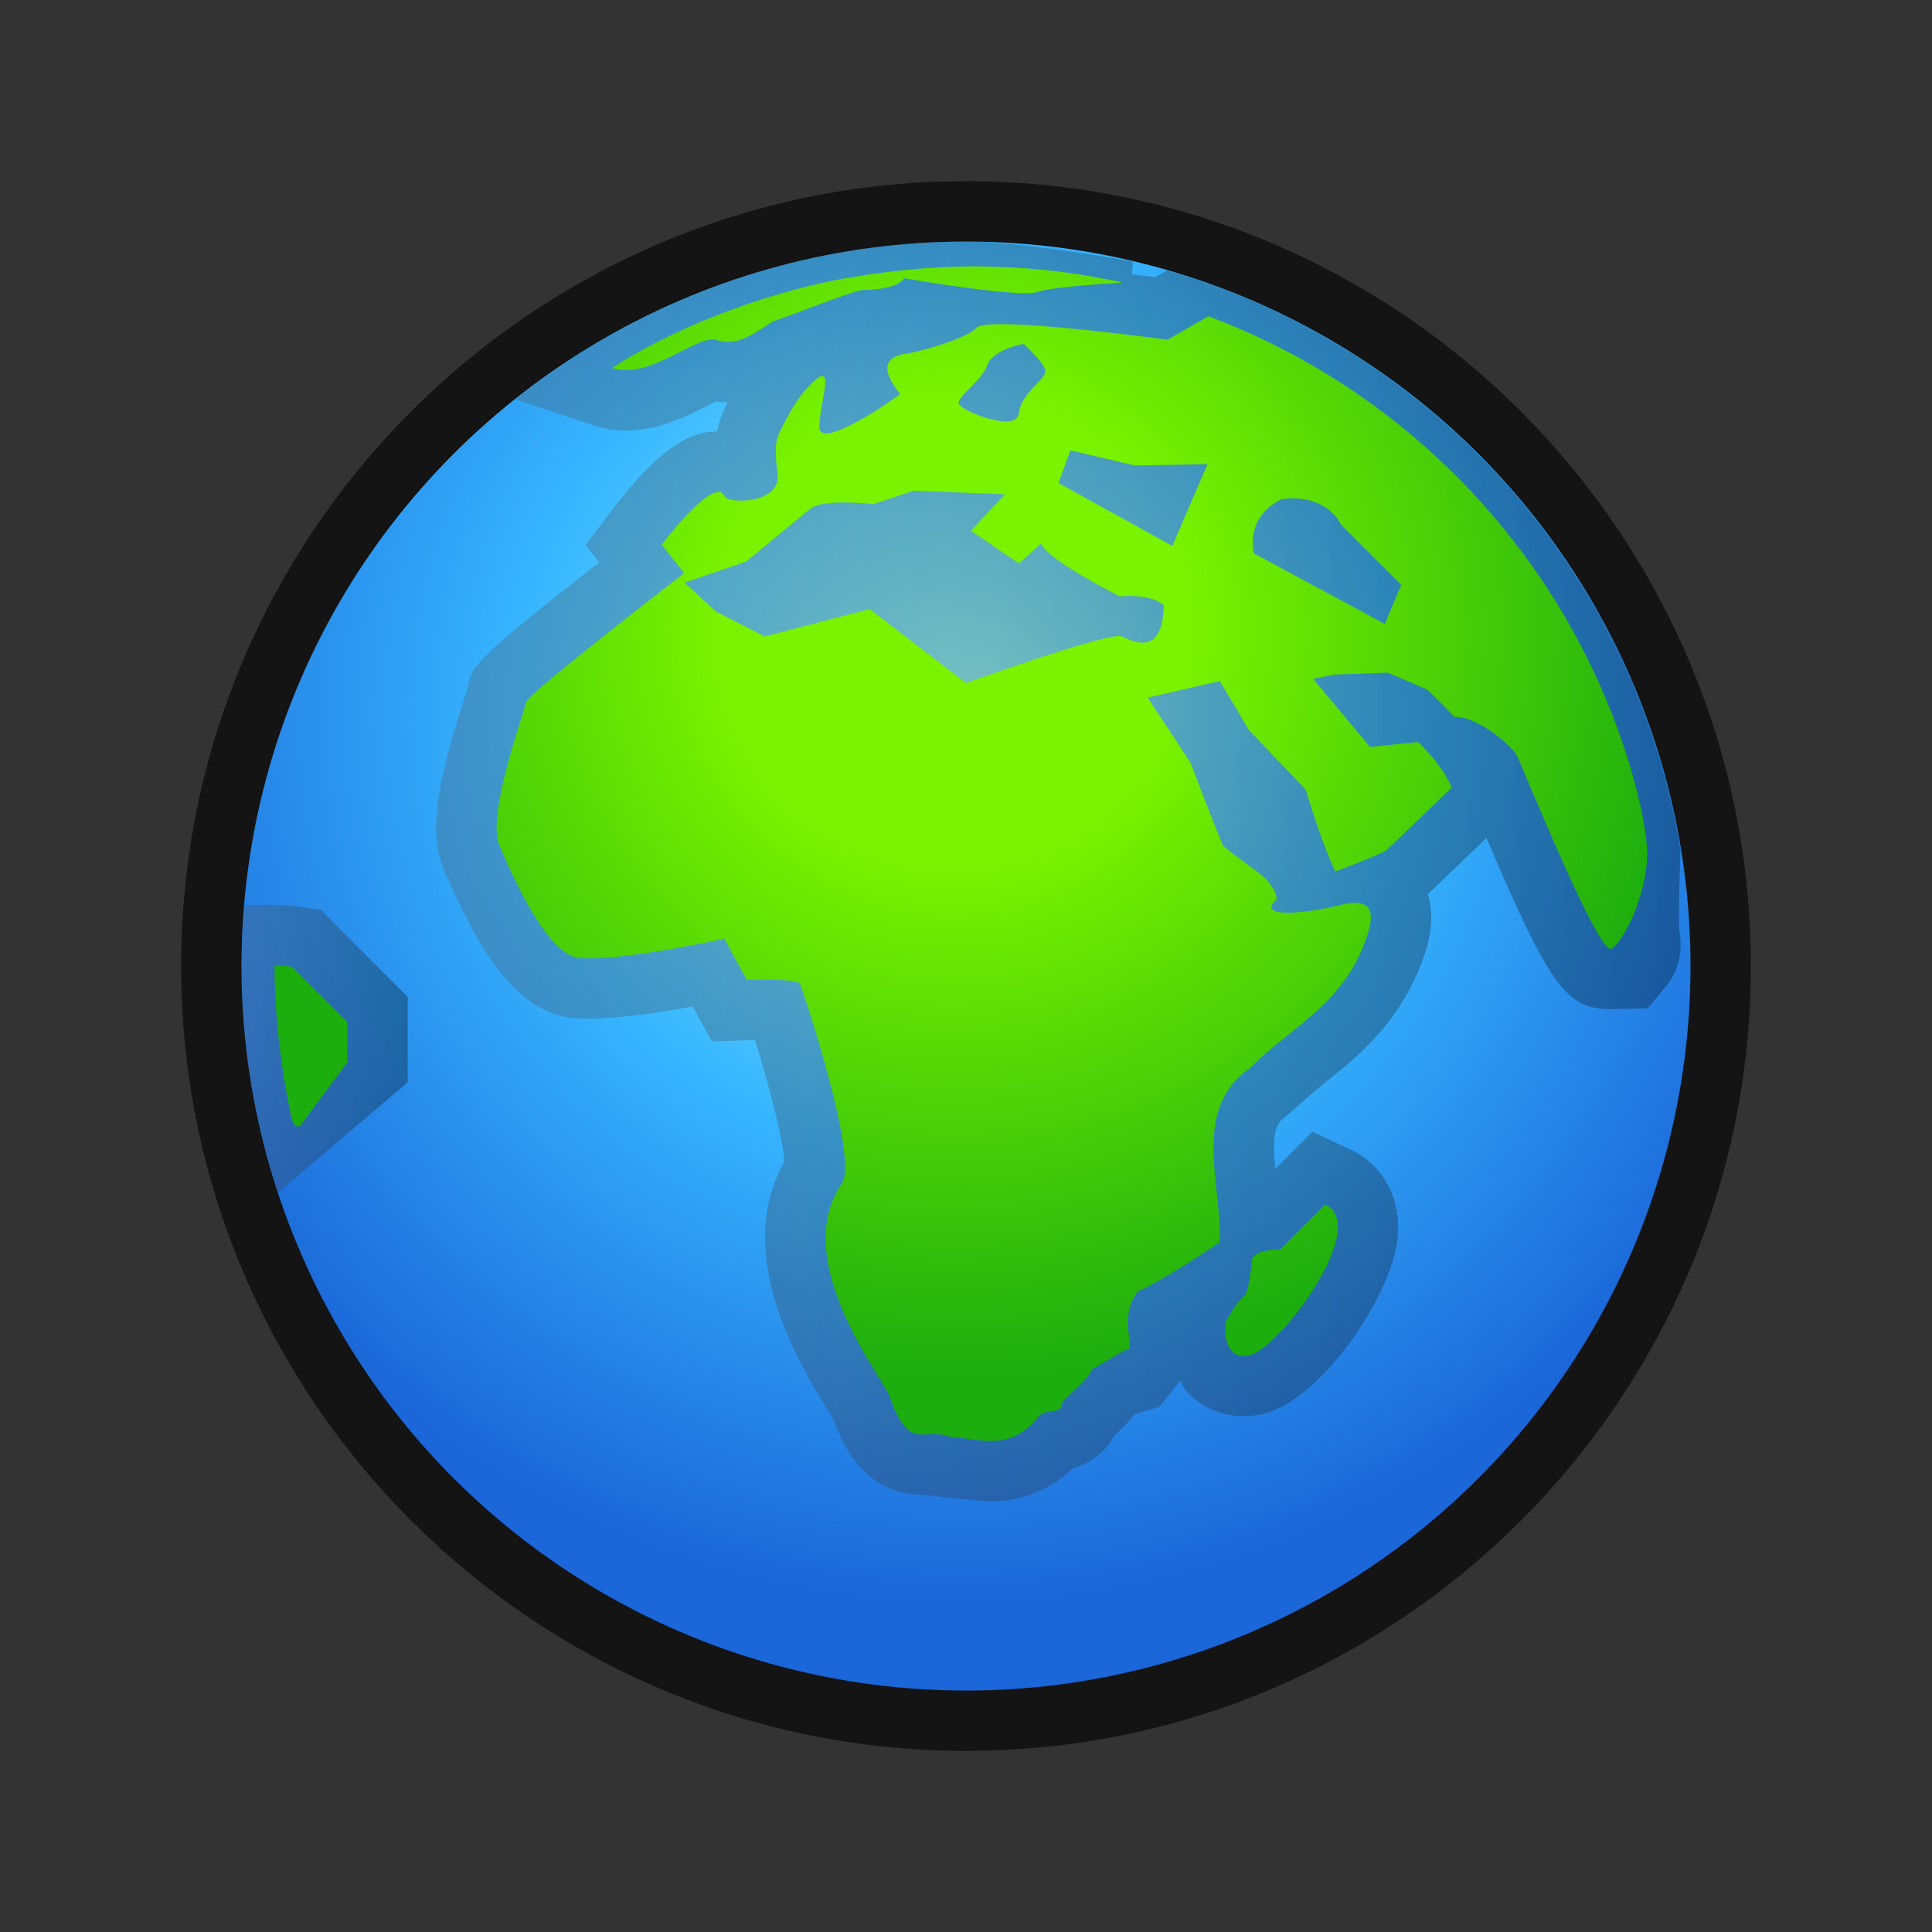 <?xml version="1.0" encoding="UTF-8"?>
<!DOCTYPE svg PUBLIC "-//W3C//DTD SVG 1.1 Tiny//EN" "http://www.w3.org/Graphics/SVG/1.1/DTD/svg11-tiny.dtd">
<svg baseProfile="tiny" height="32" viewBox="0 0 32 32" width="32" xmlns="http://www.w3.org/2000/svg" xmlns:xlink="http://www.w3.org/1999/xlink">
<rect x="0" y="0" width="32" height="32" fill="#333333" stroke="none"/>
<g transform="matrix(1 0 0 1 3 3)">
<path d="M13.001,26C5.832,26,0,20.169,0,13.001C0,5.832,5.832,0,13.001,0C20.169,0,26,5.832,26,13.001  C26,20.169,20.169,26,13.001,26L13.001,26z" fill-opacity="0.6" stroke-opacity="0.6"/>
<radialGradient cx="-456.382" cy="-300.635" gradientTransform="matrix(0.35 0 0 0.35 172.65 114.022)" gradientUnits="userSpaceOnUse" id="SVGID_1_" r="42.334">
<stop offset="0" style="stop-color:#94FFFF"/>
<stop offset="0.5" style="stop-color:#36B5FF"/>
<stop offset="1" style="stop-color:#1B66D8"/>
</radialGradient>
<circle cx="13" cy="13.001" fill="url(#SVGID_1_)" r="12"/>
<linearGradient gradientUnits="userSpaceOnUse" id="SVGID_2_" x1="1" x2="3.754" y1="14.369" y2="14.369">
<stop offset="0" style="stop-color:#58595B"/>
<stop offset="1" style="stop-color:#000000"/>
</linearGradient>
<path d="M1.606,16.752l2.147-1.825v-1.414l-1.206-1.206l-0.221-0.234l-0.332-0.047  c0,0-0.284-0.039-0.411-0.039L1.051,11.99C1.023,12.324,1,12.66,1,13.001C1,14.313,1.218,15.57,1.606,16.752z" fill="url(#SVGID_2_)" fill-opacity="0.3" stroke-opacity="0.3"/>
<linearGradient gradientUnits="userSpaceOnUse" id="SVGID_3_" x1="4.226" x2="24.836" y1="11.433" y2="11.433">
<stop offset="0" style="stop-color:#58595B"/>
<stop offset="1" style="stop-color:#000000"/>
</linearGradient>
<path d="M16.332,1.479c-0.065,0.038-0.132,0.076-0.196,0.112  c-0.109-0.014-0.244-0.03-0.389-0.048l0.018-0.211C15.725,1.323,13.897,1,13.001,1c-2.824,0-5.415,0.982-7.465,2.615l1.286,0.428  c0.173,0.059,0.356,0.088,0.546,0.088c0.54,0,1.009-0.238,1.35-0.412c0.048-0.023,0.094-0.048,0.136-0.069  C8.919,3.658,8.984,3.662,9.05,3.662C8.969,3.827,8.907,3.981,8.878,4.148c-0.26,0.001-0.781,0.036-1.714,1.265L6.698,6.025  l0.227,0.291C4.815,7.957,4.799,8.055,4.746,8.385l-0.05,0.16c-0.426,1.327-0.618,2.221-0.342,2.862  c0.498,1.144,1.117,2.37,2.161,2.456c0.074,0.006,0.156,0.009,0.245,0.009c0.494,0,1.185-0.105,1.711-0.201  c0.016,0.03,0.318,0.577,0.318,0.577l0.717-0.021c0.21,0.68,0.461,1.609,0.487,2.009c-0.873,1.554,0.257,3.375,0.749,4.169  l0.064,0.106c0.152,0.424,0.517,1.248,1.479,1.248c0,0,0.949,0.107,1.125,0.107c0.524,0,0.98-0.184,1.357-0.546  c0.349-0.1,0.567-0.307,0.689-0.542c0.1-0.092,0.223-0.209,0.335-0.353c0.011-0.006,0.41-0.124,0.41-0.124l0.276-0.341  c0.026-0.032,0.038-0.065,0.06-0.098c0.034,0.054,0.055,0.111,0.1,0.163c0.241,0.277,0.582,0.43,0.958,0.43  c0.106,0,0.217-0.013,0.326-0.037c0.927-0.21,2.117-1.908,2.226-2.901c0.071-0.65-0.226-1.214-0.773-1.473l-0.636-0.299  l-0.617,0.617c-0.046-0.547-0.011-0.736,0.157-0.854c0,0,0.496-0.438,0.684-0.589c0.517-0.415,1.159-0.931,1.551-1.888  c0.1-0.256,0.286-0.738,0.138-1.222l0.969-0.93c1.034,2.417,1.305,2.825,2.036,2.837l0.636-0.015l0.3-0.361  c0.147-0.177,0.304-0.483,0.222-0.941c-0.011-0.202,0-0.797,0.019-1.322C24.088,6.474,20.736,2.75,16.332,1.479z" fill="url(#SVGID_3_)" fill-opacity="0.3" stroke-opacity="0.3"/>
<radialGradient cx="12.874" cy="8.752" gradientUnits="userSpaceOnUse" id="SVGID_4_" r="11.224">
<stop offset="0" style="stop-color:#7AF200"/>
<stop offset="0.315" style="stop-color:#7AF200"/>
<stop offset="1" style="stop-color:#1CAD0F"/>
</radialGradient>
<path d="M1.546,12.994L1.546,12.994c0,0.005,0.001,0.007,0.001,0.01c0,0.357,0.022,0.711,0.053,1.06  c0.011,0.114,0.027,0.229,0.04,0.344c0.03,0.239,0.066,0.477,0.109,0.711c0.024,0.124,0.047,0.25,0.073,0.372  c0.054,0.242,0.152,0.153,0.152,0.153l0.779-1.048v-0.669l-0.913-0.913C1.841,13.014,1.547,12.968,1.546,12.994z" fill="url(#SVGID_4_)"/>
<radialGradient cx="12.875" cy="7.373" gradientUnits="userSpaceOnUse" id="SVGID_5_" r="12.499">
<stop offset="0" style="stop-color:#7AF200"/>
<stop offset="0.315" style="stop-color:#7AF200"/>
<stop offset="1" style="stop-color:#1CAD0F"/>
</radialGradient>
<path d="M8.88,2.634c0.337,0.11,0.613-0.115,0.927-0.315c0.111-0.022,1.345-0.515,1.478-0.515  s0.581-0.018,0.692-0.195c0,0,1.93,0.335,2.22,0.224C14.354,1.77,15.02,1.717,15.59,1.68c-0.031-0.007-0.062-0.017-0.093-0.023  c-0.031-0.006-0.062-0.011-0.093-0.017c-0.358-0.072-0.72-0.13-1.089-0.167c-0.003,0-0.005,0-0.009-0.001  c-0.387-0.039-0.78-0.06-1.179-0.06c-0.369,0-0.734,0.021-1.096,0.056c-0.063,0.007-0.127,0.014-0.19,0.021  c-0.35,0.038-0.695,0.089-1.034,0.157c-0.006,0.002-0.013,0.003-0.018,0.003c-0.354,0.073-0.698,0.163-1.036,0.267  C9.695,1.933,9.639,1.952,9.581,1.971C9.28,2.067,8.983,2.175,8.692,2.295C8.659,2.31,8.624,2.322,8.59,2.336  C8.27,2.473,7.958,2.624,7.653,2.787c-0.046,0.024-0.09,0.051-0.135,0.077c-0.131,0.072-0.253,0.153-0.38,0.23  C7.766,3.304,8.549,2.521,8.88,2.634z" fill="url(#SVGID_5_)"/>
<radialGradient cx="12.792" cy="7.44" gradientUnits="userSpaceOnUse" id="SVGID_6_" r="12.409">
<stop offset="0" style="stop-color:#7AF200"/>
<stop offset="0.315" style="stop-color:#7AF200"/>
<stop offset="1" style="stop-color:#1CAD0F"/>
</radialGradient>
<path d="M19.984,8.141l0.656,0.281c0,0,0.12,0.108,0.453,0.453c0.272-0.022,0.771,0.302,1.018,0.615  c0.049,0.063,1.314,3.224,1.563,3.228c0.109,0,0.542-0.657,0.606-1.468c0.039-0.488-0.26-1.492-0.271-1.526  c-1.031-3.457-3.641-6.23-6.995-7.486c-0.25,0.147-0.678,0.389-0.678,0.389s-2.954-0.403-3.155-0.202  c-0.202,0.202-0.989,0.408-1.169,0.432c-0.178,0.022-0.549,0.118-0.104,0.667c-0.067,0.068-1.337,0.952-1.337,0.55  c0-0.403,0.283-1.122-0.115-0.737c-0.286,0.277-0.457,0.652-0.494,0.723c-0.094,0.18-0.15,0.266-0.084,0.78  C9.948,5.353,9.06,5.35,8.999,5.217C8.84,4.859,7.96,6.018,7.96,6.018l0.371,0.476c0,0-2.592,1.997-2.614,2.131  c-0.022,0.135-0.668,1.868-0.445,2.384c0.225,0.516,0.791,1.814,1.326,1.858c0.701,0.058,2.405-0.321,2.405-0.321  c0.046,0.113,0.366,0.684,0.366,0.684s0.835-0.027,0.882,0.063c0.016,0.03,1.006,2.943,0.679,3.33  c-0.779,1.168,0.446,2.88,0.787,3.459c0.342,0.995,0.562,0.55,1.011,0.713c0.553,0.048,1.019,0.252,1.488-0.352  c0.136-0.112,0.367-0.023,0.367-0.18c0-0.088,0.401-0.344,0.505-0.585c0.108-0.051,0.387-0.238,0.576-0.329  c0.172-0.011-0.163-0.471,0.177-0.958c0.368-0.145,1.359-0.813,1.359-0.813c0.045-0.979-0.482-2.19,0.502-2.886  c0.635-0.646,1.467-1.014,1.87-1.998c0.112-0.291,0.36-0.886-0.356-0.708c-0.673,0.17-1.425,0.208-1.068-0.089  c-0.042-0.364-0.489-0.535-0.891-0.892c-0.208-0.49-0.535-1.366-0.535-1.366l-0.713-1.084l1.194-0.274l0.484,0.813l0.938,0.984  c0.312,1.024,0.492,1.355,0.492,1.355c0.469-0.166,0.836-0.339,0.836-0.339l1.091-1.047c0,0-0.112-0.334-0.556-0.757l-0.797,0.081  L18.75,8.244l0.351-0.071L19.984,8.141z M13.352,3.05c0.089-0.265,0.602-0.354,0.602-0.354s0.325,0.294,0.359,0.435  s-0.407,0.38-0.438,0.713c-0.029,0.332-0.942-0.034-0.992-0.151C12.833,3.576,13.261,3.313,13.352,3.05z M15.549,7.533  C15.169,7.533,13,8.313,13,8.313l-1.595-1.225L9.667,7.542L8.854,7.125L8.338,6.651l1.02-0.35c0,0,0.822-0.676,1.067-0.877  c0.209-0.171,1.041-0.074,1.041-0.074l0.667-0.223l1.513,0.06l-0.564,0.604l0.794,0.542l0.367-0.33  c0.119,0.282,1.307,0.876,1.307,0.876s0.49-0.06,0.728,0.148C16.246,7.95,15.706,7.578,15.549,7.533z M16.417,6.042L14.531,5  l0.198-0.541l1.063,0.25L17,4.688L16.417,6.042z M17.771,6.167c0,0-0.171-0.582,0.453-0.9c0.771-0.097,0.984,0.421,0.984,0.421l1,1  l-0.271,0.646L17.771,6.167z" fill="url(#SVGID_6_)"/>
<radialGradient cx="12.875" cy="7.375" gradientUnits="userSpaceOnUse" id="SVGID_7_" r="12.501">
<stop offset="0" style="stop-color:#7AF200"/>
<stop offset="0.315" style="stop-color:#7AF200"/>
<stop offset="1" style="stop-color:#1CAD0F"/>
</radialGradient>
<path d="M18.949,16.95l-0.743,0.742c0,0-0.447,0-0.469,0.179c-0.01,0.076-0.035,0.407-0.11,0.578  c-0.148,0.104-0.327,0.445-0.327,0.445s-0.092,0.661,0.402,0.549C18.194,19.332,19.711,17.309,18.949,16.95z" fill="url(#SVGID_7_)"/>
</g>
</svg>
